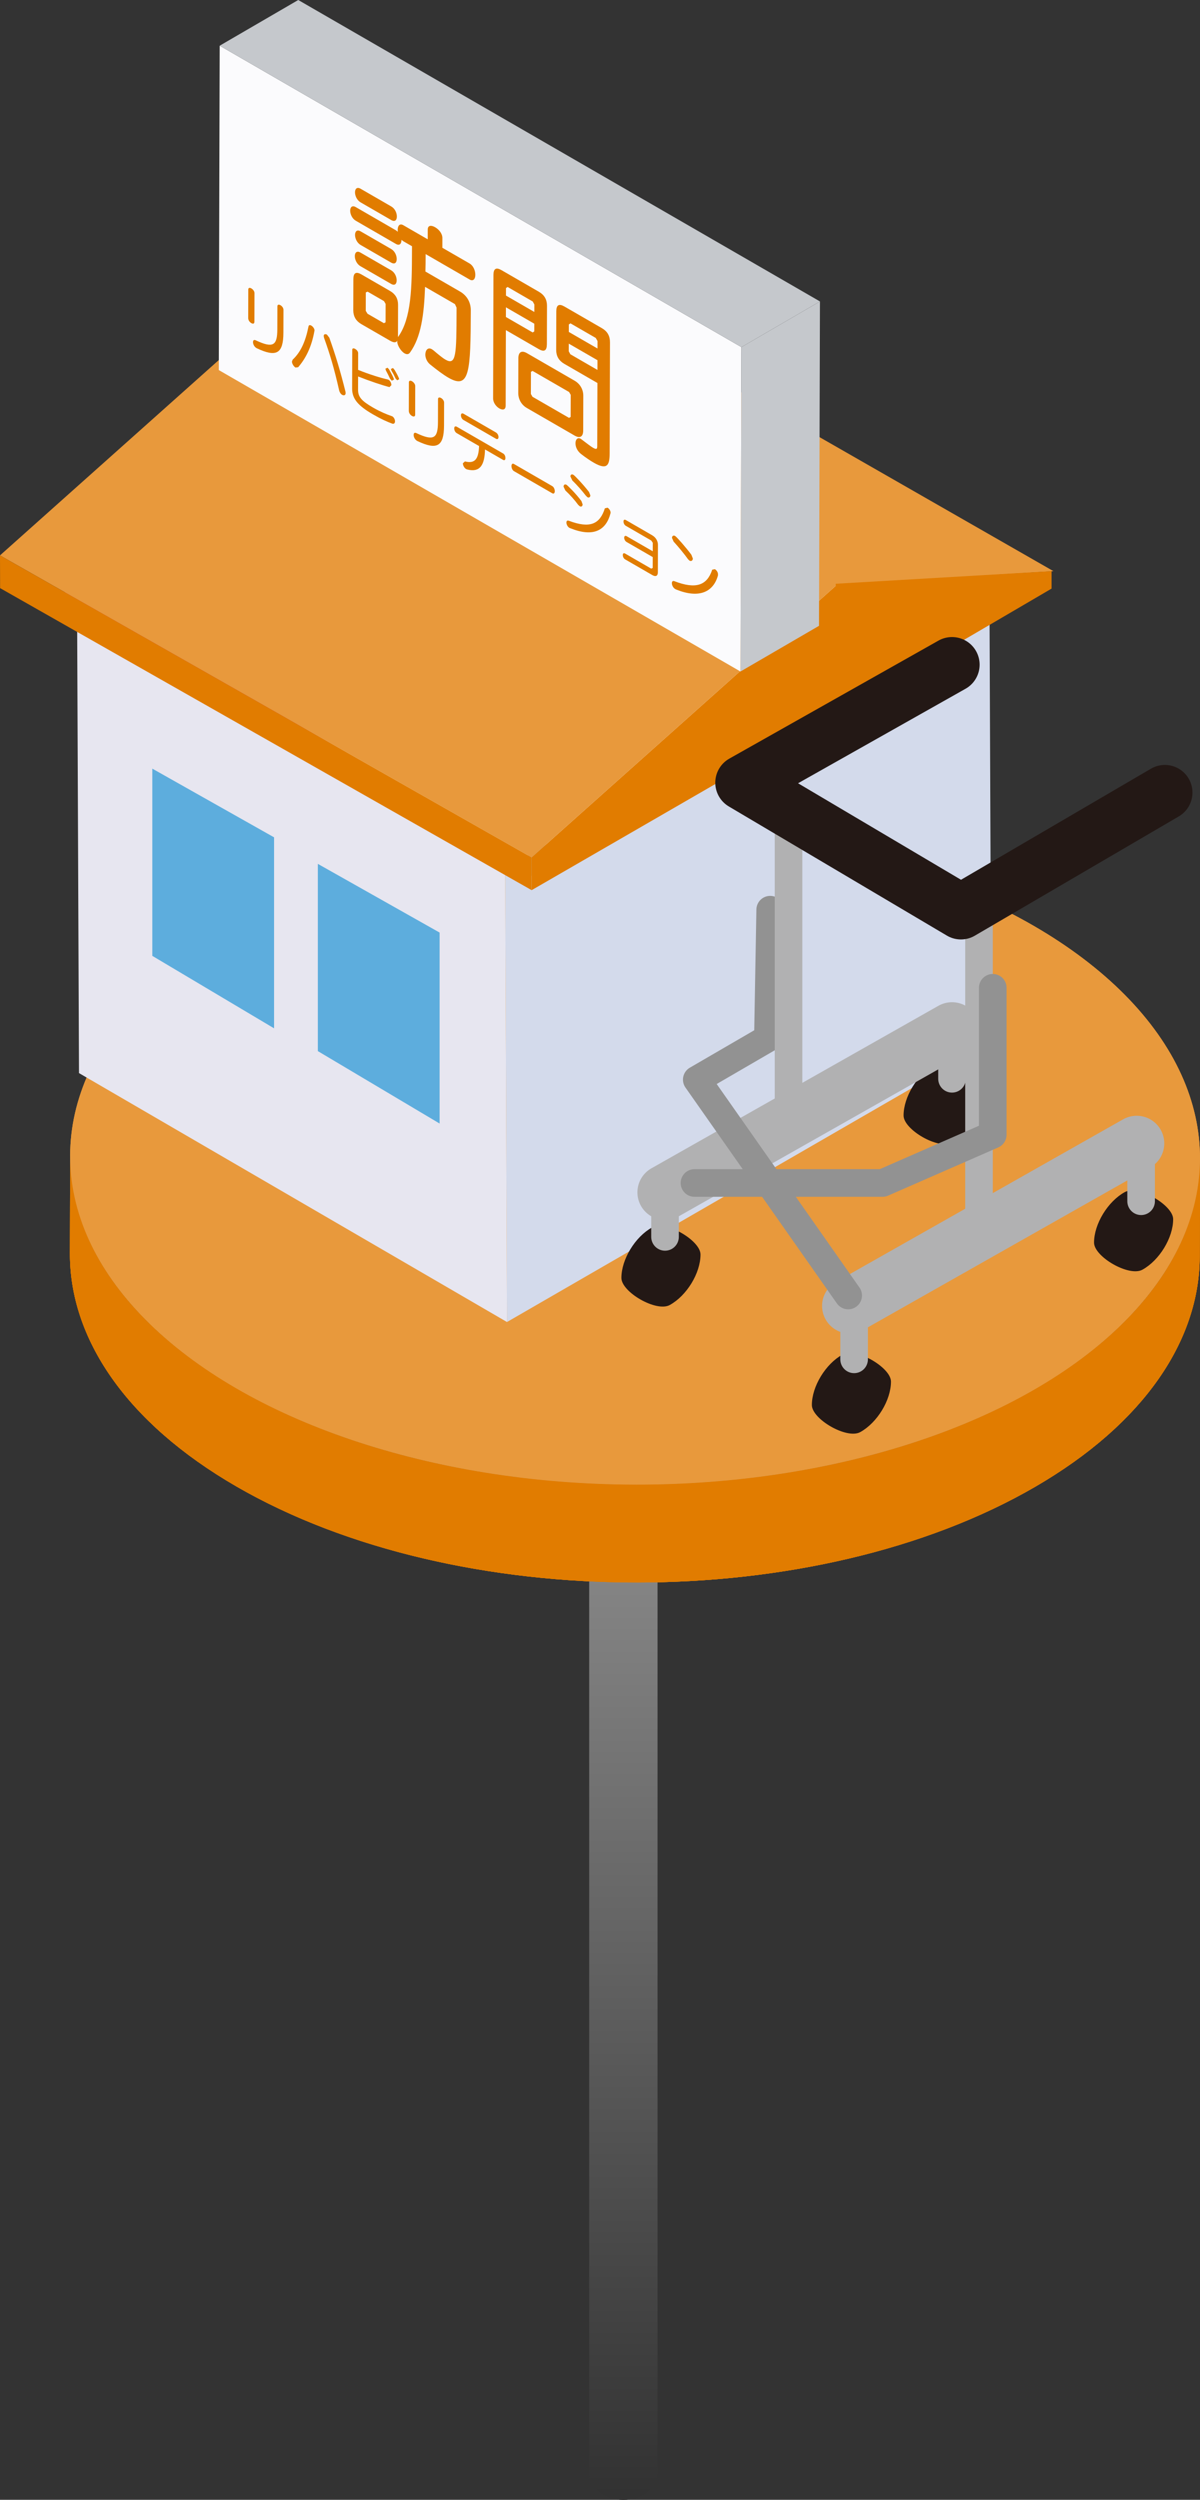 <?xml version="1.0" encoding="UTF-8"?><svg id="_レイヤー_2" xmlns="http://www.w3.org/2000/svg" xmlns:xlink="http://www.w3.org/1999/xlink" viewBox="0 0 51.802 107.823"><rect x="0" y="0" width="51.802" height="107.823" fill="#333333" stroke="none"/><defs><style>.cls-1{fill:#e17c00;}.cls-2{fill:#fbfbfd;}.cls-3{isolation:isolate;}.cls-4{fill:#c24669;}.cls-5{fill:#f4f7f9;}.cls-6{stroke:#231815;}.cls-6,.cls-7,.cls-8,.cls-9{fill:none;stroke-linecap:round;stroke-linejoin:round;}.cls-6,.cls-8{stroke-width:2.383px;}.cls-10{clip-path:url(#clippath-1);}.cls-7,.cls-8{stroke:#b1b1b2;}.cls-7,.cls-9{stroke-width:1.191px;}.cls-11{fill:url(#_名称未設定グラデーション_78);}.cls-12{fill:#b2b5b8;}.cls-13{fill:#e7e6f0;}.cls-14{clip-path:url(#clippath);}.cls-15{fill:#e8993c;}.cls-16{fill:#d3daeb;}.cls-17{fill:#5daddd;}.cls-18{fill:#c5c8cc;}.cls-19{fill:#231815;}.cls-9{stroke:#929292;}</style><linearGradient id="_名称未設定グラデーション_78" x1="26.909" y1="60.383" x2="26.909" y2="131.713" gradientUnits="userSpaceOnUse"><stop offset="0" stop-color="#949494"/><stop offset="1" stop-color="#000"/></linearGradient><clipPath id="clippath"><path class="cls-1" d="M51.802,49.981l-.012,4.22c-.01,3.592-2.372,7.179-7.087,9.919-9.49,5.515-24.929,5.519-34.488,0-4.807-2.775-7.208-6.419-7.197-10.058l.012-4.22c-.01,3.639,2.39,7.283,7.197,10.058,9.559,5.519,24.997,5.515,34.488-0,4.715-2.74,7.077-6.327,7.087-9.919Z"/></clipPath><clipPath id="clippath-1"><path class="cls-1" d="M51.802,49.981l-.012,4.22c-.01,3.592-2.372,7.179-7.087,9.919-9.49,5.515-24.929,5.519-34.488,0-4.807-2.775-7.208-6.419-7.197-10.058l.012-4.22c-.01,3.639,2.39,7.283,7.197,10.058,9.559,5.519,24.997,5.515,34.488-0,4.715-2.74,7.077-6.327,7.087-9.919Z"/></clipPath></defs><g id="_レイヤー_1-2"><g><g><path class="cls-11" d="M28.38,106.708c.001-.022,.001-.043,0-.065v-41.596h-2.941v41.567c-.003,.039-.003,.078,0,.117v.009h.001c.021,.272,.16,.539,.427,.746,.578,.449,1.512,.449,2.087,0,.266-.208,.402-.475,.421-.746h.004v-.032Z"/><g><path class="cls-1" d="M51.802,49.981l-.012,4.22c-.01,3.592-2.372,7.179-7.087,9.919-9.49,5.515-24.929,5.519-34.488,0-4.807-2.775-7.208-6.419-7.197-10.058l.012-4.22c-.01,3.639,2.39,7.283,7.197,10.058,9.559,5.519,24.997,5.515,34.488-0,4.715-2.74,7.077-6.327,7.087-9.919Z"/><g class="cls-14"><g class="cls-3"><path class="cls-1" d="M51.802,49.981l-.012,4.22c-0,.071-.001,.143-.003,.214l.012-4.22c.002-.071,.003-.143,.003-.214"/><path class="cls-1" d="M51.799,50.195l-.012,4.22c-.013,.467-.067,.934-.16,1.399l.012-4.22c.093-.465,.146-.932,.16-1.399"/><path class="cls-1" d="M51.639,51.594l-.012,4.22c-.092,.46-.224,.919-.394,1.373l.012-4.22c.17-.454,.302-.912,.394-1.373"/><path class="cls-1" d="M51.245,52.966l-.012,4.22c-.175,.467-.392,.93-.65,1.386l.012-4.22c.258-.457,.474-.919,.65-1.386"/><path class="cls-1" d="M50.595,54.353l-.012,4.22c-.279,.494-.606,.98-.982,1.457l.012-4.22c.376-.477,.703-.963,.982-1.457"/><path class="cls-1" d="M49.614,55.81l-.012,4.22c-.438,.557-.943,1.1-1.513,1.627l.012-4.22c.57-.526,1.074-1.07,1.513-1.627"/><path class="cls-1" d="M48.101,57.437l-.012,4.22c-.875,.807-1.904,1.574-3.089,2.287l.012-4.22c1.185-.713,2.214-1.48,3.089-2.287"/><path class="cls-1" d="M45.012,59.724l-.012,4.22c-.098,.059-.197,.118-.298,.176-1.627,.945-3.428,1.729-5.345,2.35l.012-4.22c1.917-.621,3.718-1.405,5.345-2.35,.1-.058,.199-.117,.298-.176"/><path class="cls-1" d="M39.37,62.25l-.012,4.22c-1.48,.48-3.028,.863-4.617,1.15l.012-4.22c1.589-.287,3.138-.67,4.617-1.15"/><path class="cls-1" d="M34.753,63.399l-.012,4.22c-1.022,.184-2.062,.329-3.111,.433l.012-4.22c1.049-.104,2.089-.249,3.111-.433"/><path class="cls-1" d="M31.642,63.833l-.012,4.22c-.896,.089-1.799,.149-2.704,.18l.012-4.22c.905-.031,1.808-.091,2.704-.18"/><path class="cls-1" d="M28.938,64.013l-.012,4.22c-.831,.028-1.665,.032-2.497,.012l.012-4.22c.832,.021,1.666,.017,2.497-.012"/><path class="cls-1" d="M26.44,64.024l-.012,4.22c-.803-.02-1.604-.063-2.401-.128l.012-4.22c.797,.066,1.599,.108,2.401,.128"/><path class="cls-1" d="M24.039,63.896l-.012,4.22c-.796-.066-1.587-.154-2.37-.265l.012-4.22c.784,.111,1.575,.199,2.37,.265"/><path class="cls-1" d="M21.668,63.631l-.012,4.22c-.815-.116-1.622-.256-2.417-.42l.012-4.22c.795,.165,1.602,.305,2.417,.42"/><path class="cls-1" d="M19.251,63.211l-.012,4.22c-.863-.179-1.712-.387-2.543-.623l.012-4.22c.831,.237,1.68,.445,2.543,.623"/><path class="cls-1" d="M16.708,62.587l-.012,4.22c-1.017-.29-2.007-.623-2.962-1l.012-4.22c.954,.377,1.944,.71,2.962,1"/><path class="cls-1" d="M13.746,61.587l-.012,4.22c-1.239-.489-2.418-1.052-3.519-1.687-4.807-2.775-7.208-6.419-7.197-10.058l.012-4.22c-.01,3.639,2.39,7.283,7.197,10.058,1.101,.636,2.28,1.198,3.519,1.687"/></g></g></g><ellipse class="cls-15" cx="27.415" cy="49.911" rx="14.125" ry="24.387" transform="translate(-22.574 77.184) rotate(-89.838)"/></g><g><path class="cls-11" d="M28.38,106.708c.001-.022,.001-.043,0-.065v-41.596h-2.941v41.567c-.003,.039-.003,.078,0,.117v.009h.001c.021,.272,.16,.539,.427,.746,.578,.449,1.512,.449,2.087,0,.266-.208,.402-.475,.421-.746h.004v-.032Z"/><g><path class="cls-1" d="M51.802,49.981l-.012,4.22c-.01,3.592-2.372,7.179-7.087,9.919-9.49,5.515-24.929,5.519-34.488,0-4.807-2.775-7.208-6.419-7.197-10.058l.012-4.22c-.01,3.639,2.39,7.283,7.197,10.058,9.559,5.519,24.997,5.515,34.488-0,4.715-2.74,7.077-6.327,7.087-9.919Z"/><g class="cls-10"><g class="cls-3"><path class="cls-1" d="M51.802,49.981l-.012,4.22c-0,.071-.001,.143-.003,.214l.012-4.22c.002-.071,.003-.143,.003-.214"/><path class="cls-1" d="M51.799,50.195l-.012,4.22c-.013,.467-.067,.934-.16,1.399l.012-4.22c.093-.465,.146-.932,.16-1.399"/><path class="cls-1" d="M51.639,51.594l-.012,4.22c-.092,.46-.224,.919-.394,1.373l.012-4.22c.17-.454,.302-.912,.394-1.373"/><path class="cls-1" d="M51.245,52.966l-.012,4.22c-.175,.467-.392,.93-.65,1.386l.012-4.22c.258-.457,.474-.919,.65-1.386"/><path class="cls-1" d="M50.595,54.353l-.012,4.22c-.279,.494-.606,.98-.982,1.457l.012-4.22c.376-.477,.703-.963,.982-1.457"/><path class="cls-1" d="M49.614,55.81l-.012,4.22c-.438,.557-.943,1.1-1.513,1.627l.012-4.22c.57-.526,1.074-1.07,1.513-1.627"/><path class="cls-1" d="M48.101,57.437l-.012,4.22c-.875,.807-1.904,1.574-3.089,2.287l.012-4.22c1.185-.713,2.214-1.48,3.089-2.287"/><path class="cls-1" d="M45.012,59.724l-.012,4.22c-.098,.059-.197,.118-.298,.176-1.627,.945-3.428,1.729-5.345,2.35l.012-4.22c1.917-.621,3.718-1.405,5.345-2.35,.1-.058,.199-.117,.298-.176"/><path class="cls-1" d="M39.37,62.25l-.012,4.22c-1.48,.48-3.028,.863-4.617,1.15l.012-4.22c1.589-.287,3.138-.67,4.617-1.15"/><path class="cls-1" d="M34.753,63.399l-.012,4.22c-1.022,.184-2.062,.329-3.111,.433l.012-4.22c1.049-.104,2.089-.249,3.111-.433"/><path class="cls-1" d="M31.642,63.833l-.012,4.22c-.896,.089-1.799,.149-2.704,.18l.012-4.22c.905-.031,1.808-.091,2.704-.18"/><path class="cls-1" d="M28.938,64.013l-.012,4.22c-.831,.028-1.665,.032-2.497,.012l.012-4.22c.832,.021,1.666,.017,2.497-.012"/><path class="cls-1" d="M26.44,64.024l-.012,4.22c-.803-.02-1.604-.063-2.401-.128l.012-4.22c.797,.066,1.599,.108,2.401,.128"/><path class="cls-1" d="M24.039,63.896l-.012,4.22c-.796-.066-1.587-.154-2.37-.265l.012-4.22c.784,.111,1.575,.199,2.37,.265"/><path class="cls-1" d="M21.668,63.631l-.012,4.22c-.815-.116-1.622-.256-2.417-.42l.012-4.22c.795,.165,1.602,.305,2.417,.42"/><path class="cls-1" d="M19.251,63.211l-.012,4.22c-.863-.179-1.712-.387-2.543-.623l.012-4.22c.831,.237,1.68,.445,2.543,.623"/><path class="cls-1" d="M16.708,62.587l-.012,4.22c-1.017-.29-2.007-.623-2.962-1l.012-4.22c.954,.377,1.944,.71,2.962,1"/><path class="cls-1" d="M13.746,61.587l-.012,4.22c-1.239-.489-2.418-1.052-3.519-1.687-4.807-2.775-7.208-6.419-7.197-10.058l.012-4.22c-.01,3.639,2.39,7.283,7.197,10.058,1.101,.636,2.28,1.198,3.519,1.687"/></g></g></g><ellipse class="cls-15" cx="27.415" cy="49.911" rx="14.125" ry="24.387" transform="translate(-22.574 77.184) rotate(-89.838)"/></g><g><g><g class="cls-3"><polygon class="cls-16" points="21.807 37.715 21.886 57.022 42.792 44.952 42.713 25.644 21.807 37.715"/><polygon class="cls-13" points="21.807 37.715 3.331 26.978 3.41 46.285 21.886 57.022 21.807 37.715"/><polygon class="cls-5" points="42.713 25.644 24.237 14.908 3.331 26.978 21.807 37.715 42.713 25.644"/></g><g class="cls-3"><polygon class="cls-4" points="22.71 36.933 22.708 37.91 2.794 26.407 2.796 25.431 22.71 36.933"/><polygon class="cls-12" points="22.71 36.933 42.375 25.505 42.373 26.482 22.708 37.91 22.71 36.933"/><polygon class="cls-5" points="2.796 25.431 22.608 14.033 42.375 25.505 22.71 36.933 2.796 25.431"/></g><g class="cls-3"><polygon class="cls-1" points="36.166 25.191 22.946 36.983 22.95 38.395 36.182 30.756 36.166 25.191"/><polygon class="cls-15" points="36.166 25.191 13.22 12.163 0 23.955 22.946 36.983 36.166 25.191"/><polygon class="cls-1" points="22.946 36.983 0 23.955 .004 25.367 22.95 38.395 22.946 36.983"/></g><polygon class="cls-15" points="45.477 24.636 35.994 25.221 13.272 12.19 23.298 11.94 45.477 24.636"/></g><polygon class="cls-1" points="36.036 30.861 45.394 25.388 45.394 24.636 36.078 25.179 36.036 30.861"/><polygon class="cls-17" points="6.575 33.153 6.575 41.229 11.831 44.354 11.831 36.116 6.575 33.153"/><polygon class="cls-17" points="13.721 37.261 13.721 45.337 18.977 48.461 18.977 40.224 13.721 37.261"/></g><g class="cls-3"><polygon class="cls-2" points="32.005 14.973 31.965 28.964 9.445 15.962 9.484 1.971 32.005 14.973"/><polygon class="cls-18" points="32.005 14.973 35.396 13.002 35.356 26.993 31.965 28.964 32.005 14.973"/><polygon class="cls-18" points="9.484 1.971 12.875 0 35.396 13.002 32.005 14.973 9.484 1.971"/></g><g><path class="cls-19" d="M36.376,58.422c-.737,.403-1.331,1.382-1.329,2.182,.002,.608,1.508,1.484,2.086,1.167,.734-.402,1.331-1.379,1.329-2.182-.002-.606-1.51-1.483-2.086-1.167Z"/><path class="cls-19" d="M48.557,51.417c-.737,.403-1.331,1.382-1.329,2.182,.002,.608,1.508,1.484,2.086,1.167,.734-.402,1.331-1.379,1.329-2.182-.002-.606-1.51-1.483-2.086-1.167Z"/><path class="cls-19" d="M28.154,52.94c-.737,.403-1.331,1.382-1.329,2.182,.002,.608,1.508,1.484,2.086,1.167,.734-.402,1.331-1.379,1.329-2.182-.002-.606-1.51-1.483-2.086-1.167Z"/><path class="cls-19" d="M40.335,45.936c-.737,.403-1.331,1.382-1.329,2.182,.002,.608,1.508,1.484,2.086,1.167,.734-.402,1.331-1.379,1.329-2.182-.002-.606-1.51-1.483-2.086-1.167Z"/><line class="cls-8" x1="28.708" y1="51.429" x2="41.097" y2="44.419"/><line class="cls-8" x1="36.679" y1="56.327" x2="49.068" y2="49.317"/><line class="cls-7" x1="36.871" y1="56.327" x2="36.871" y2="58.632"/><line class="cls-7" x1="28.708" y1="51.045" x2="28.708" y2="53.35"/><line class="cls-7" x1="49.26" y1="49.509" x2="49.26" y2="51.813"/><line class="cls-7" x1="41.097" y1="44.227" x2="41.097" y2="46.531"/><polyline class="cls-9" points="33.248 39.237 33.149 44.784 30.078 46.567 36.615 55.878"/><line class="cls-7" x1="42.262" y1="52.61" x2="42.262" y2="38.94"/><line class="cls-7" x1="34.04" y1="48.251" x2="34.04" y2="34.582"/><polyline class="cls-9" points="29.979 51.025 38.101 51.025 42.856 48.945 42.856 42.605"/><polyline class="cls-6" points="41.097 28.669 32.069 33.759 41.481 39.329 50.285 34.185"/></g><g><path class="cls-1" d="M10.983,13.875c-0,.095-.064,.103-.134,.062-.07-.041-.134-.121-.134-.217l.003-1.232c0-.081,.064-.088,.134-.047,.07,.041,.134,.121,.134,.202l-.003,1.232Z"/><path class="cls-1" d="M12.11,13.166c.064,.037,.128,.118,.127,.198l-.003,.99c-.003,.91-.31,1.063-1.147,.668l-.019-.011c-.096-.055-.147-.173-.146-.254,0-.073,.039-.117,.115-.08,.76,.358,.933,.223,.935-.474l.003-.99c0-.081,.064-.088,.134-.047Z"/><path class="cls-1" d="M14.914,16.894l.006,.062c-0,.095-.077,.117-.154,.073-.051-.029-.102-.096-.127-.198-.215-.947-.392-1.542-.652-2.265l-.013-.073c0-.081,.071-.099,.141-.058l.102,.132c.266,.749,.463,1.392,.697,2.328Z"/><path class="cls-1" d="M13.438,14.043c.07,.041,.14,.132,.14,.213l-.006,.026c-.123,.686-.374,1.18-.701,1.557l-.115,.014c-.077-.044-.153-.169-.153-.257l.032-.084c.34-.318,.552-.769,.682-1.429,.013-.073,.071-.07,.122-.04Z"/><path class="cls-1" d="M17.027,15.946c.083,.136,.204,.353,.203,.411l-.083,.047-.07-.077c-.057-.121-.095-.202-.172-.327l-.032-.084,.09-.044,.064,.074Z"/><path class="cls-1" d="M16.938,17.96c.07,.041,.115,.14,.114,.213s-.039,.125-.122,.099c-.217-.081-.46-.185-.83-.399-.651-.376-.9-.674-.899-1.114l.005-1.673c0-.073,.064-.073,.128-.036,.064,.037,.128,.11,.127,.184l-.002,.719c.454,.188,1.016,.359,1.278,.414l.038,.015c.077,.044,.121,.151,.121,.231l-.083,.084c-.294-.074-.863-.263-1.354-.459l-.002,.572c-.001,.308,.146,.481,.644,.768,.319,.184,.581,.291,.805,.369l.032,.011Z"/><path class="cls-1" d="M16.84,16.338c-.064-.132-.121-.253-.178-.353l-.025-.081,.09-.044,.064,.066c.089,.154,.216,.389,.216,.448l-.096,.047-.07-.085Z"/><path class="cls-1" d="M17.923,17.882c-0,.095-.071,.099-.141,.058-.064-.037-.134-.121-.134-.217l.003-1.232c0-.081,.071-.084,.134-.047,.07,.041,.14,.125,.14,.206l-.003,1.232Z"/><path class="cls-1" d="M19.044,17.169c.064,.037,.128,.118,.127,.198l-.003,.99c-.003,.91-.31,1.063-1.147,.668l-.019-.011c-.096-.055-.147-.173-.146-.254,0-.073,.039-.117,.115-.08,.76,.358,.933,.223,.935-.474l.003-.99c0-.081,.064-.088,.134-.047Z"/><path class="cls-1" d="M21.717,19.558c.07,.041,.102,.125,.102,.198-0,.066-.032,.121-.103,.08l-.779-.45c-.015,.653-.201,1.008-.77,.864l-.045-.018c-.089-.052-.14-.169-.14-.25l.09-.08c.441,.115,.589-.123,.609-.662l-.958-.553c-.083-.048-.115-.14-.115-.206,0-.073,.039-.117,.115-.073l1.992,1.15Z"/><path class="cls-1" d="M20.013,18.119c-.077-.044-.115-.132-.115-.206,0-.066,.039-.11,.115-.066l1.392,.804c.077,.044,.115,.132,.115,.198-0,.073-.039,.117-.115,.073l-1.392-.804Z"/><path class="cls-1" d="M23.842,20.969c.07,.041,.108,.143,.108,.217-0,.073-.039,.132-.109,.091l-1.654-.955c-.07-.041-.108-.143-.108-.217,0-.081,.039-.132,.109-.091l1.654,.955Z"/><path class="cls-1" d="M26.225,21.896c.064,.037,.134,.129,.134,.217l-.006,.033c-.188,.722-.726,1.043-1.735,.637l-.032-.011c-.089-.052-.134-.158-.134-.231,0-.066,.032-.106,.103-.08,.926,.351,1.343,.136,1.556-.535l.115-.029Z"/><path class="cls-1" d="M25.029,21.838l-.07-.063c-.147-.202-.351-.43-.555-.622l-.076-.162c0-.073,.052-.125,.128-.08,.038,.022,.402,.372,.644,.702l.051,.14c-0,.081-.058,.121-.122,.084Z"/><path class="cls-1" d="M25.287,21.376c-.153-.199-.37-.449-.58-.651l-.083-.173c0-.073,.052-.117,.128-.073,.064,.037,.434,.427,.676,.743l.057,.143c-0,.073-.058,.121-.128,.08l-.07-.07Z"/><path class="cls-1" d="M28.166,23.097c.147,.085,.236,.246,.236,.393l-.003,1.196c-0,.147-.084,.209-.237,.12l-1.175-.678c-.07-.041-.102-.125-.102-.184,0-.066,.032-.106,.103-.066l1.124,.649,.064-.029,.001-.47-1.13-.652c-.064-.037-.102-.118-.102-.184,0-.059,.039-.103,.103-.066l1.13,.652,.001-.367-.064-.096-1.098-.634c-.07-.041-.102-.125-.102-.184,0-.066,.032-.106,.102-.066l1.149,.664Z"/><path class="cls-1" d="M29.704,24.125c-.146-.209-.414-.533-.625-.765l-.07-.158c0-.081,.058-.128,.135-.084,.07,.041,.485,.515,.701,.809l.064,.162c-0,.088-.071,.136-.147,.091l-.057-.055Z"/><path class="cls-1" d="M30.86,24.55c.07,.041,.134,.129,.134,.217l-0,.051c-.194,.711-.809,1.018-1.818,.604l-.032-.018c-.089-.052-.14-.169-.14-.25,0-.066,.032-.114,.103-.088,.926,.358,1.413,.191,1.639-.494l.115-.022Z"/></g><g><path class="cls-1" d="M15.559,11.481c-.16-.092-.242-.287-.242-.434,0-.147,.084-.246,.243-.153l1.322,.763c.166,.096,.242,.287,.242,.434-0,.147-.077,.249-.243,.153l-1.322-.763Z"/><path class="cls-1" d="M15.568,10.567c-.16-.092-.242-.287-.242-.434,0-.147,.084-.246,.243-.153l1.315,.759c.166,.096,.242,.287,.242,.434-0,.147-.077,.249-.243,.153l-1.315-.759Z"/><path class="cls-1" d="M15.567,8.729c-.16-.092-.242-.287-.242-.434s.084-.246,.243-.153l1.322,.763c.166,.096,.242,.287,.242,.434s-.077,.249-.243,.153l-1.322-.763Z"/><path class="cls-1" d="M20.27,12.055l-1.896-1.095c-.001,.257-.001,.506-.009,.752l1.494,.863c.306,.177,.465,.474,.465,.805-.008,2.648-.048,3.441-.968,2.91-.217-.125-.479-.32-.798-.578-.134-.114-.197-.283-.197-.415,.001-.191,.11-.334,.282-.234l.064,.044c.223,.188,.389,.328,.523,.405,.466,.269,.474-.226,.479-2.097l0-.147-.07-.151-1.29-.745c-.042,1.196-.172,2.171-.647,2.83-.064,.095-.154,.088-.243,.036-.153-.088-.312-.349-.312-.511l.007-.04c-.051,.103-.16,.099-.32,.006l-1.239-.715c-.23-.133-.344-.331-.344-.595l.004-1.35c.001-.264,.116-.33,.346-.197l1.239,.715c.23,.133,.344,.331,.344,.595l-.004,1.394c.584-.802,.601-2.152,.605-3.736l.001-.183-.377-.217-.077-.059c-0,.161-.077,.271-.243,.175l-1.73-.999c-.16-.092-.242-.287-.242-.434,0-.147,.084-.246,.243-.153l1.73,.999,.083,.063-.006-.077c.001-.176,.084-.297,.244-.205l1.053,.608,.001-.418c.001-.198,.16-.194,.32-.102,.16,.092,.313,.269,.312,.467l-.001,.418,1.175,.678c.166,.096,.249,.313,.248,.489-0,.169-.084,.297-.25,.201Zm-3.625,1.846l.002-.792-.07-.121-.709-.409-.077,.036-.002,.792,.076,.125,.709,.409,.07-.04"/><path class="cls-1" d="M25.176,18.569c-.001,.271-.142,.352-.378,.215l-2.056-1.187c-.23-.133-.37-.375-.369-.647l.004-1.497c.001-.271,.142-.352,.372-.219l2.056,1.187c.236,.136,.376,.379,.375,.65l-.004,1.497Zm-.542-.585l.003-.954-.07-.121-1.577-.91-.07,.04-.003,.954,.07,.121,1.577,.91,.071-.04"/><path class="cls-1" d="M25.988,14.158c.23,.133,.344,.331,.344,.603l-.014,4.783c-.001,.506-.092,.755-.685,.413-.147-.085-.338-.21-.555-.379-.166-.133-.236-.312-.235-.459,0-.161,.09-.271,.231-.19l.038,.029c.242,.184,.396,.302,.491,.357,.153,.088,.179,.045,.179-.073l.008-2.722-1.43-.826c-.236-.136-.351-.335-.35-.606l.005-1.665c.001-.271,.116-.337,.352-.201l1.622,.936Zm-.197,1.797l.001-.418-1.239-.715-.001,.33,.07,.129,1.168,.675m.003-.924l.001-.323-.076-.132-1.092-.63-.07,.048-.001,.323,1.239,.715"/><path class="cls-1" d="M23.607,14.856c-.001,.271-.116,.337-.352,.201l-1.417-.818-.009,3.257c-.001,.191-.135,.201-.275,.12-.128-.074-.268-.243-.267-.434l.015-5.326c.001-.271,.116-.337,.346-.204l1.615,.933c.236,.136,.351,.335,.35,.606l-.005,1.665Zm-.542-.563l.001-.33-1.226-.708-.001,.418,1.156,.667,.07-.047m.002-.836l.001-.323-.07-.129-1.085-.627-.07,.048-.001,.323,1.226,.708"/></g></g></g></svg>